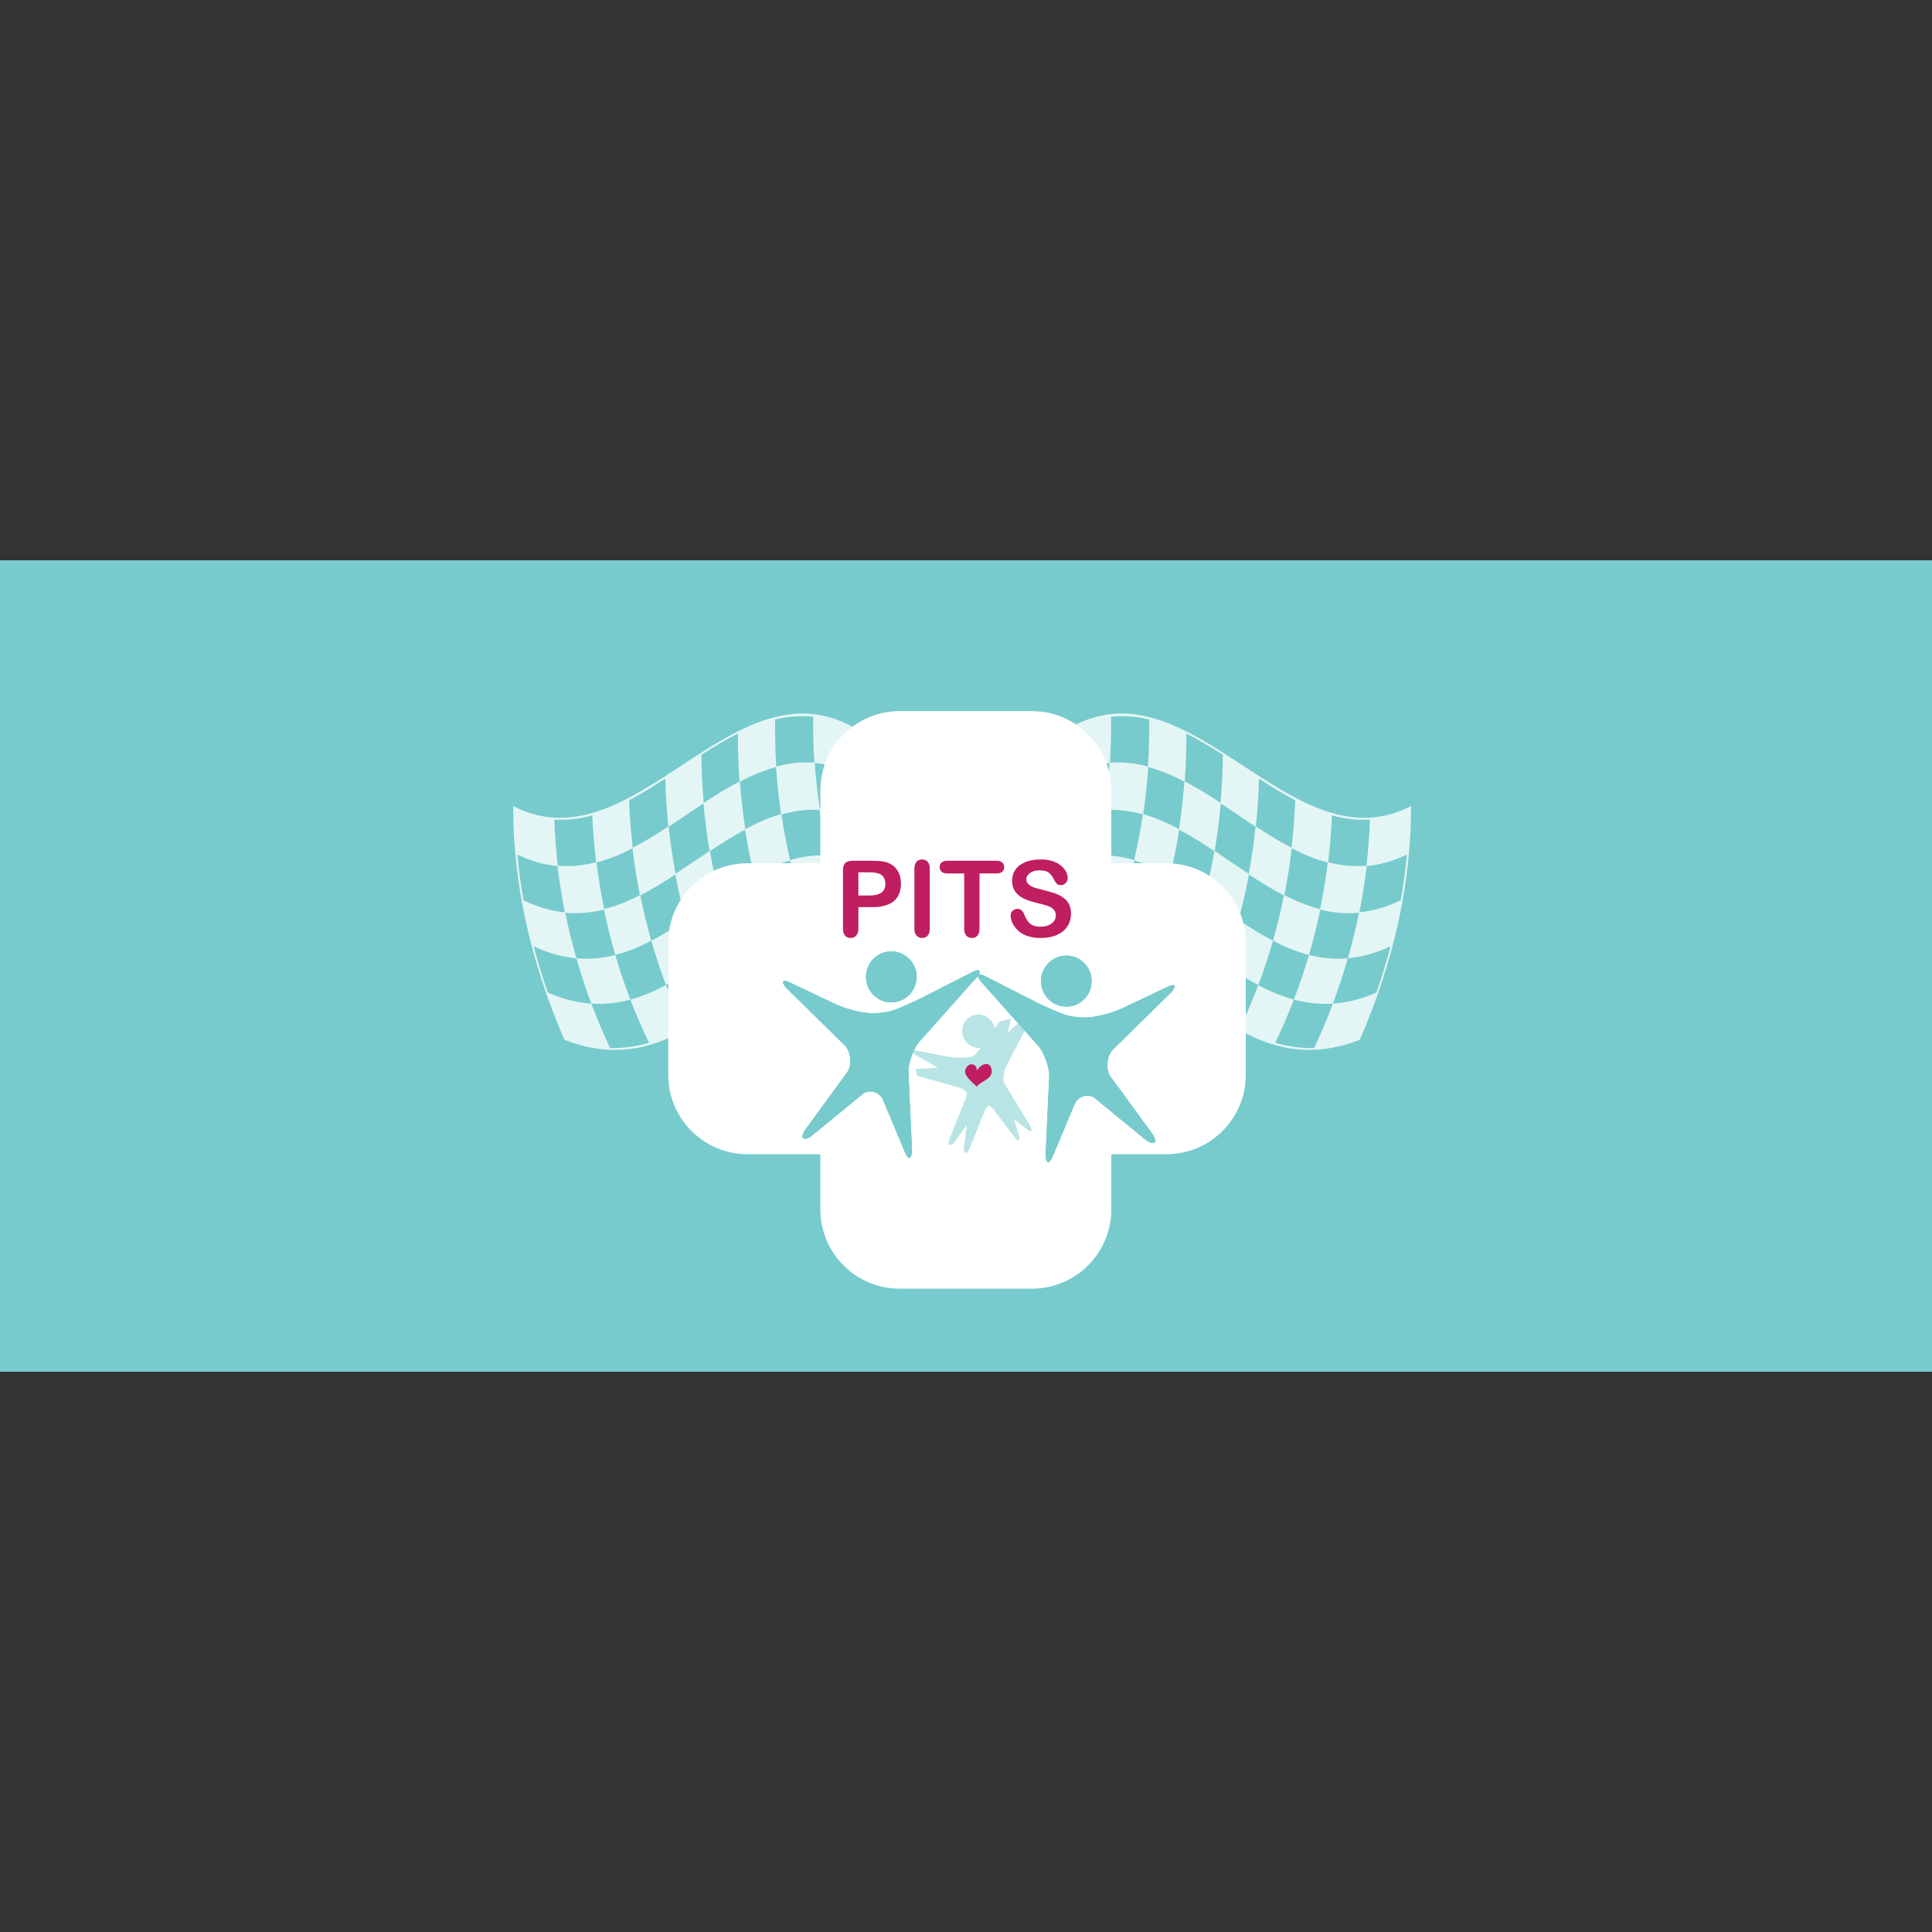 <?xml version="1.0" encoding="utf-8"?>
<!-- Generator: Adobe Illustrator 16.0.0, SVG Export Plug-In . SVG Version: 6.00 Build 0)  -->
<!DOCTYPE svg PUBLIC "-//W3C//DTD SVG 1.1//EN" "http://www.w3.org/Graphics/SVG/1.1/DTD/svg11.dtd">
<svg version="1.1" id="Layer_1" xmlns="http://www.w3.org/2000/svg" xmlns:xlink="http://www.w3.org/1999/xlink" x="0px" y="0px"
	 width="100px" height="100px" viewBox="0 0 100 100" enable-background="new 0 0 100 100" xml:space="preserve">
<rect x="0" y="0" width="100" height="100" fill="#333333" stroke="none"/>
<rect x="-4" y="29" fill="#77CBCD" width="108" height="42"/>
<g>
	<path fill="#FFFFFF" d="M60.374,44.681h-2.853v-3.765c0-2.269-1.839-4.108-4.107-4.108h-6.846c-2.269,0-4.107,1.839-4.107,4.108
		v3.765h-3.766c-2.268,0-4.107,1.839-4.107,4.107v6.846c0,2.269,1.84,4.108,4.107,4.108h3.766v2.852
		c0,2.269,1.838,4.107,4.107,4.107h6.846c2.269,0,4.107-1.839,4.107-4.107v-2.852h2.853c2.269,0,4.107-1.84,4.107-4.108v-6.846
		C64.481,46.52,62.643,44.681,60.374,44.681z"/>
	<g opacity="0.8">
		<path fill="#FFFFFF" d="M26.564,41.726c-0.014,3.936,0.889,8.053,2.651,12.091c0.04,0.017,0.08,0.033,0.12,0.048c0,0,0,0,0,0.002
			c7.328,2.725,10.028-7.262,17.42-4.164c0.04,0.018,0.082,0.037,0.122,0.057c-1.763-4.044-2.666-8.162-2.651-12.093
			c-0.035-0.018-0.068-0.036-0.102-0.053c-6.251-3.403-11.272,7.202-17.461,4.16l0,0C26.631,41.758,26.598,41.743,26.564,41.726z
			 M30.657,42.204c0.034,0.814,0.101,1.623,0.2,2.425c-0.645,0.167-1.306,0.238-1.984,0.18c-0.093-0.793-0.152-1.589-0.179-2.386
			C29.359,42.467,30.013,42.383,30.657,42.204z M31.272,47.055c-0.165-0.797-0.297-1.601-0.397-2.41
			c0.634-0.166,1.252-0.422,1.864-0.737c0.096,0.818,0.224,1.626,0.384,2.426C32.52,46.643,31.904,46.895,31.272,47.055z
			 M34.965,45.233c-0.149-0.804-0.267-1.619-0.353-2.443c0.601-0.394,1.198-0.808,1.8-1.204c0.075,0.828,0.18,1.647,0.317,2.457
			C36.14,44.435,35.554,44.844,34.965,45.233z M38.579,42.912c-0.126-0.811-0.22-1.63-0.281-2.457
			c0.614-0.319,1.236-0.583,1.87-0.754c0.054,0.816,0.141,1.631,0.26,2.439C39.798,42.321,39.184,42.59,38.579,42.912z
			 M40.447,42.155c0.642-0.182,1.299-0.271,1.978-0.232c0.121,0.787,0.275,1.571,0.458,2.351c-0.689-0.034-1.349,0.06-1.987,0.244
			C40.715,43.737,40.565,42.95,40.447,42.155z M34.434,40.3c0.022,0.834,0.076,1.661,0.161,2.479
			c-0.61,0.401-1.223,0.78-1.844,1.101c-0.096-0.811-0.158-1.629-0.19-2.456C33.189,41.094,33.812,40.707,34.434,40.3z
			 M38.194,37.969c-0.002,0.829,0.025,1.655,0.086,2.474c-0.625,0.327-1.241,0.71-1.853,1.112c-0.073-0.822-0.114-1.652-0.124-2.488
			C36.929,38.666,37.559,38.286,38.194,37.969z M42.092,37.099c-0.014,0.789,0.007,1.582,0.061,2.377
			c-0.671-0.05-1.327,0.027-1.971,0.201c-0.053-0.81-0.073-1.624-0.061-2.436C40.771,37.085,41.427,37.028,42.092,37.099z
			 M44.542,42.433c-0.73-0.326-1.427-0.49-2.103-0.53c-0.122-0.8-0.212-1.603-0.268-2.405c0.667,0.052,1.351,0.23,2.058,0.563
			C44.298,40.847,44.403,41.639,44.542,42.433z M45.781,47.202c-0.786-0.336-1.518-0.503-2.213-0.545
			c-0.254-0.781-0.476-1.569-0.664-2.362c0.684,0.036,1.398,0.197,2.156,0.522C45.267,45.611,45.507,46.406,45.781,47.202z
			 M42.381,49.176c-0.307-0.748-0.584-1.504-0.83-2.271c0.639-0.18,1.303-0.269,2.005-0.23c0.25,0.775,0.534,1.545,0.85,2.31
			C43.692,48.931,43.022,49.009,42.381,49.176z M37.938,48.737c0.576-0.389,1.158-0.762,1.757-1.083
			c-0.251-0.765-0.471-1.544-0.66-2.333c-0.605,0.328-1.198,0.707-1.787,1.102c-0.197-0.778-0.365-1.57-0.501-2.371
			c0.6-0.4,1.204-0.783,1.819-1.112c0.125,0.804,0.281,1.598,0.469,2.381c0.601-0.325,1.214-0.596,1.849-0.78
			c0.184,0.792,0.399,1.576,0.646,2.35c-0.634,0.179-1.242,0.447-1.835,0.764c0.25,0.766,0.533,1.518,0.844,2.256
			c-0.591,0.31-1.164,0.672-1.728,1.053C38.489,50.237,38.199,49.495,37.938,48.737z M34.472,50.988
			c0.595-0.315,1.172-0.684,1.747-1.07l0,0c-0.272-0.751-0.515-1.518-0.726-2.299c0,0.001,0,0.001,0,0.001
			c-0.586,0.391-1.176,0.76-1.78,1.073c-0.221-0.771-0.411-1.555-0.57-2.346c0.613-0.316,1.215-0.689,1.813-1.083
			c0.148,0.797,0.328,1.583,0.538,2.355c0.586-0.39,1.167-0.8,1.756-1.195c0.199,0.785,0.429,1.557,0.689,2.314
			c-0.576,0.39-1.145,0.795-1.72,1.181c0.272,0.751,0.576,1.488,0.908,2.207c-0.562,0.383-1.127,0.751-1.712,1.07
			C35.07,52.477,34.755,51.738,34.472,50.988z M30.61,51.949c0.708,0.046,1.377-0.037,2.017-0.211l0,0
			c-0.292-0.759-0.552-1.53-0.78-2.311c0,0,0,0,0,0c-0.644,0.164-1.311,0.235-2.012,0.173c-0.224-0.782-0.417-1.569-0.575-2.358
			c0.692,0.065,1.356-0.001,2-0.163c0.165,0.79,0.359,1.573,0.587,2.348c0.643-0.164,1.26-0.421,1.864-0.734
			c0.222,0.778,0.476,1.544,0.76,2.295c-0.595,0.314-1.206,0.577-1.845,0.75c0.292,0.759,0.614,1.505,0.966,2.234
			c-0.635,0.188-1.302,0.291-2.017,0.271C31.224,53.49,30.9,52.725,30.61,51.949z M27.625,48.981
			c0.773,0.365,1.509,0.558,2.209,0.619c0.226,0.789,0.484,1.574,0.776,2.349c-0.709-0.047-1.458-0.225-2.254-0.576
			C28.08,50.577,27.834,49.778,27.625,48.981z M26.779,44.232c0.71,0.346,1.404,0.534,2.078,0.594
			c0.094,0.801,0.221,1.599,0.381,2.395c-0.687-0.066-1.4-0.263-2.141-0.624C26.957,45.804,26.85,45.017,26.779,44.232z"/>
	</g>
	<g opacity="0.8">
		<path fill="#FFFFFF" d="M72.936,41.773C72.935,41.773,72.935,41.773,72.936,41.773c-6.189,3.042-11.21-7.563-17.462-4.16
			c-0.033,0.017-0.066,0.035-0.102,0.053c0.016,3.931-0.888,8.049-2.65,12.093c0.04-0.02,0.082-0.039,0.122-0.057
			c7.394-3.098,10.093,6.889,17.42,4.164c0.001-0.002,0.001-0.002,0.001-0.002c0.04-0.015,0.079-0.031,0.119-0.048
			c1.762-4.038,2.665-8.156,2.651-12.091C73.002,41.743,72.969,41.758,72.936,41.773z M70.906,42.423
			c-0.026,0.797-0.086,1.592-0.179,2.386c-0.68,0.059-1.34-0.013-1.983-0.179c0.098-0.803,0.165-1.612,0.199-2.426
			C69.587,42.383,70.24,42.467,70.906,42.423z M66.478,46.334c0.16-0.8,0.288-1.608,0.384-2.426
			c0.611,0.314,1.229,0.571,1.863,0.737c-0.101,0.81-0.232,1.613-0.396,2.41C67.694,46.895,67.08,46.643,66.478,46.334z
			 M62.871,44.042c0.137-0.809,0.242-1.628,0.316-2.457c0.603,0.396,1.201,0.811,1.801,1.204c-0.087,0.825-0.204,1.64-0.354,2.443
			C64.047,44.844,63.461,44.435,62.871,44.042z M59.173,42.141c0.118-0.808,0.205-1.623,0.26-2.439
			c0.634,0.171,1.256,0.435,1.87,0.754c-0.061,0.827-0.156,1.646-0.282,2.457C60.418,42.59,59.802,42.321,59.173,42.141z
			 M58.704,44.518c-0.639-0.185-1.298-0.278-1.987-0.245c0.185-0.78,0.338-1.563,0.459-2.351c0.68-0.039,1.335,0.051,1.978,0.232
			C59.035,42.95,58.885,43.737,58.704,44.518z M67.039,41.423c-0.032,0.827-0.096,1.645-0.191,2.456
			c-0.62-0.32-1.232-0.7-1.843-1.101c0.086-0.818,0.139-1.645,0.161-2.479C65.789,40.707,66.41,41.094,67.039,41.423z
			 M63.297,39.068c-0.01,0.835-0.051,1.665-0.124,2.487c-0.611-0.402-1.228-0.786-1.854-1.112c0.061-0.818,0.09-1.644,0.086-2.474
			C62.041,38.286,62.67,38.666,63.297,39.068z M59.479,37.241c0.013,0.812-0.008,1.626-0.062,2.436
			c-0.644-0.173-1.299-0.251-1.971-0.201c0.055-0.795,0.075-1.589,0.062-2.377C58.173,37.028,58.829,37.085,59.479,37.241z
			 M55.372,40.061c0.707-0.333,1.389-0.511,2.058-0.563c-0.058,0.802-0.146,1.605-0.269,2.407c-0.675,0.039-1.371,0.203-2.104,0.528
			C55.196,41.639,55.302,40.847,55.372,40.061z M54.54,44.816c0.758-0.325,1.471-0.486,2.154-0.522
			c-0.187,0.793-0.408,1.581-0.661,2.363c-0.696,0.041-1.429,0.208-2.215,0.544C54.092,46.407,54.332,45.612,54.54,44.816z
			 M55.192,48.985c0.315-0.765,0.601-1.535,0.852-2.31c0.701-0.039,1.364,0.05,2.004,0.23c-0.245,0.767-0.521,1.523-0.828,2.271
			C56.578,49.009,55.907,48.931,55.192,48.985z M60.789,50.964c-0.565-0.381-1.138-0.743-1.729-1.053
			c0.313-0.738,0.595-1.491,0.846-2.256c-0.593-0.317-1.203-0.585-1.835-0.764c0.246-0.773,0.462-1.557,0.646-2.35
			c0.635,0.185,1.248,0.456,1.849,0.78c0.188-0.783,0.344-1.577,0.469-2.381c0.615,0.329,1.22,0.712,1.819,1.112
			c-0.137,0.801-0.304,1.593-0.501,2.371c-0.589-0.395-1.182-0.774-1.787-1.102c-0.188,0.79-0.408,1.568-0.659,2.333
			c0.599,0.321,1.18,0.694,1.756,1.083C61.401,49.495,61.109,50.237,60.789,50.964z M64.185,53.195
			c-0.583-0.319-1.149-0.688-1.712-1.07c0.333-0.719,0.637-1.456,0.909-2.207c-0.574-0.386-1.145-0.791-1.721-1.18
			c0.261-0.757,0.491-1.53,0.69-2.314c0.588,0.395,1.171,0.806,1.756,1.195c0.21-0.773,0.39-1.559,0.538-2.355
			c0.598,0.395,1.199,0.768,1.812,1.083c-0.158,0.792-0.35,1.575-0.568,2.346c-0.605-0.313-1.195-0.683-1.78-1.073
			c0,0,0,0-0.002-0.001c-0.211,0.781-0.453,1.548-0.726,2.299c0.001,0,0.001,0,0.001,0c0.573,0.387,1.151,0.755,1.745,1.07
			C64.845,51.738,64.529,52.477,64.185,53.195z M68.023,54.244c-0.714,0.02-1.382-0.084-2.017-0.271
			c0.354-0.729,0.675-1.476,0.966-2.234c-0.639-0.173-1.25-0.435-1.845-0.75c0.285-0.751,0.539-1.517,0.762-2.295
			c0.604,0.313,1.222,0.571,1.863,0.734c0.227-0.774,0.423-1.558,0.586-2.348c0.645,0.161,1.31,0.228,2.002,0.163
			c-0.158,0.789-0.351,1.576-0.575,2.358c-0.703,0.062-1.37-0.009-2.012-0.173c-0.001,0,0,0-0.001,0
			c-0.229,0.781-0.489,1.552-0.78,2.311l0,0c0.64,0.174,1.31,0.257,2.017,0.211C68.698,52.725,68.377,53.49,68.023,54.244z
			 M71.244,51.373c-0.797,0.352-1.546,0.529-2.254,0.576c0.29-0.775,0.549-1.56,0.775-2.349c0.7-0.061,1.437-0.254,2.209-0.619
			C71.766,49.778,71.521,50.577,71.244,51.373z M72.502,46.596c-0.741,0.361-1.454,0.558-2.14,0.624
			c0.16-0.795,0.286-1.594,0.38-2.395c0.675-0.06,1.368-0.248,2.079-0.594C72.75,45.017,72.643,45.804,72.502,46.596z"/>
	</g>
	<g>
		<path fill="#BF1E60" d="M45.159,46.952H44.43v1.113c0,0.159-0.038,0.28-0.113,0.362c-0.074,0.082-0.168,0.123-0.284,0.123
			c-0.119,0-0.216-0.041-0.29-0.121c-0.073-0.083-0.109-0.201-0.109-0.358v-3.03c0-0.175,0.04-0.3,0.121-0.375
			c0.08-0.075,0.208-0.113,0.383-0.113h1.021c0.302,0,0.536,0.023,0.698,0.07c0.161,0.044,0.299,0.119,0.417,0.222
			c0.117,0.104,0.207,0.231,0.268,0.38c0.061,0.15,0.091,0.32,0.091,0.507c0,0.401-0.124,0.704-0.37,0.911
			C46.015,46.849,45.648,46.952,45.159,46.952z M44.967,45.15H44.43v1.201h0.538c0.187,0,0.344-0.019,0.47-0.058
			c0.125-0.039,0.222-0.104,0.288-0.193s0.1-0.206,0.1-0.352c0-0.173-0.052-0.314-0.153-0.423
			C45.558,45.208,45.322,45.15,44.967,45.15z"/>
		<path fill="#BF1E60" d="M47.329,48.064v-3.097c0-0.161,0.038-0.281,0.11-0.362c0.073-0.08,0.167-0.121,0.285-0.121
			c0.119,0,0.216,0.04,0.29,0.12c0.075,0.08,0.111,0.201,0.111,0.363v3.097c0,0.164-0.037,0.284-0.111,0.364
			c-0.074,0.081-0.171,0.121-0.29,0.121c-0.115,0-0.209-0.041-0.283-0.121C47.366,48.346,47.329,48.226,47.329,48.064z"/>
		<path fill="#BF1E60" d="M51.569,45.209H50.7v2.855c0,0.165-0.036,0.286-0.109,0.366c-0.075,0.08-0.169,0.12-0.285,0.12
			c-0.118,0-0.214-0.04-0.288-0.121c-0.075-0.08-0.111-0.201-0.111-0.364v-2.855h-0.869c-0.136,0-0.238-0.03-0.302-0.09
			c-0.067-0.06-0.1-0.139-0.1-0.238c0-0.102,0.034-0.183,0.103-0.242c0.07-0.059,0.169-0.088,0.299-0.088h2.532
			c0.138,0,0.238,0.03,0.306,0.091c0.067,0.061,0.101,0.141,0.101,0.239c0,0.099-0.034,0.178-0.101,0.238
			C51.807,45.18,51.705,45.209,51.569,45.209z"/>
		<path fill="#BF1E60" d="M55.435,47.303c0,0.237-0.061,0.451-0.183,0.641c-0.122,0.189-0.302,0.338-0.537,0.445
			c-0.236,0.107-0.516,0.161-0.84,0.161c-0.388,0-0.707-0.073-0.959-0.22c-0.181-0.104-0.324-0.245-0.438-0.422
			c-0.11-0.175-0.166-0.347-0.166-0.513c0-0.097,0.033-0.18,0.1-0.249c0.066-0.068,0.152-0.104,0.256-0.104
			c0.083,0,0.155,0.026,0.213,0.082c0.059,0.053,0.107,0.132,0.148,0.239c0.051,0.124,0.104,0.229,0.163,0.313
			c0.058,0.084,0.141,0.153,0.245,0.208c0.105,0.055,0.244,0.082,0.416,0.082c0.236,0,0.429-0.055,0.575-0.166
			c0.146-0.11,0.222-0.247,0.222-0.411c0-0.13-0.04-0.237-0.12-0.318c-0.08-0.082-0.182-0.143-0.308-0.186
			c-0.127-0.043-0.295-0.088-0.507-0.137c-0.281-0.066-0.519-0.143-0.709-0.231c-0.19-0.09-0.341-0.21-0.452-0.363
			c-0.113-0.153-0.168-0.342-0.168-0.57c0-0.216,0.059-0.409,0.176-0.576c0.12-0.169,0.29-0.298,0.514-0.388
			c0.224-0.09,0.485-0.136,0.788-0.136c0.241,0,0.45,0.03,0.625,0.09c0.177,0.06,0.323,0.14,0.439,0.239
			c0.117,0.1,0.201,0.203,0.255,0.312c0.055,0.109,0.08,0.216,0.08,0.319c0,0.095-0.033,0.181-0.1,0.256
			c-0.067,0.077-0.152,0.114-0.251,0.114c-0.093,0-0.161-0.022-0.207-0.068c-0.048-0.046-0.101-0.12-0.155-0.225
			c-0.072-0.148-0.157-0.264-0.258-0.347c-0.1-0.083-0.261-0.125-0.482-0.125c-0.205,0-0.371,0.044-0.497,0.135
			c-0.127,0.091-0.189,0.2-0.189,0.326c0,0.079,0.021,0.147,0.064,0.205c0.042,0.057,0.103,0.105,0.177,0.147
			c0.075,0.041,0.151,0.073,0.229,0.097c0.075,0.023,0.204,0.057,0.381,0.102c0.222,0.052,0.423,0.109,0.601,0.171
			c0.181,0.062,0.334,0.139,0.459,0.229c0.127,0.089,0.226,0.201,0.296,0.338C55.4,46.937,55.435,47.105,55.435,47.303z"/>
	</g>
	<g>
		<g>
			<g>
				<defs>
					<path id="SVGID_1_" d="M50.764,50.799l3.018,3.384c0.264,0.347,0.5,0.986,0.528,1.421l-0.19,4.206
						c0.026,0.434,0.19,0.461,0.363,0.062l1.138-2.717c0.174-0.4,0.627-0.553,1.009-0.344l2.753,2.257
						c0.382,0.21,0.521,0.071,0.313-0.312l-2.254-3.088c-0.211-0.381-0.154-0.967,0.126-1.302l3.073-3.021
						c0.279-0.335,0.187-0.455-0.208-0.269l-2.341,1.11c-0.395,0.188-1.068,0.387-1.5,0.444l-0.091,0.011
						c-0.432,0.059-1.088-0.008-1.457-0.146c-0.372-0.138-0.991-0.412-1.38-0.609l-2.676-1.362
						c-0.126-0.063-0.222-0.094-0.285-0.094C50.571,50.433,50.584,50.565,50.764,50.799"/>
				</defs>
				<use xlink:href="#SVGID_1_"  overflow="visible" fill="#77CBCD"/>
				<clipPath id="SVGID_2_">
					<use xlink:href="#SVGID_1_"  overflow="visible"/>
				</clipPath>
				<rect x="50.571" y="50.433" clip-path="url(#SVGID_2_)" fill="#77CBCD" width="10.349" height="9.838"/>
			</g>
			<g>
				<defs>
					<path id="SVGID_3_" d="M53.881,50.783c0,0.73,0.588,1.322,1.312,1.322c0.726,0,1.313-0.592,1.313-1.322
						c0-0.729-0.588-1.322-1.313-1.322C54.469,49.461,53.881,50.053,53.881,50.783"/>
				</defs>
				<use xlink:href="#SVGID_3_"  overflow="visible" fill="#77CBCD"/>
				<clipPath id="SVGID_4_">
					<use xlink:href="#SVGID_3_"  overflow="visible"/>
				</clipPath>
				<rect x="53.881" y="49.461" clip-path="url(#SVGID_4_)" fill="#77CBCD" width="2.625" height="2.644"/>
			</g>
		</g>
		<g opacity="0.52">
			<g>
				<defs>
					<path id="SVGID_5_" d="M53.391,52.664l-1.334,2.578c-0.107,0.258-0.151,0.691-0.1,0.965l0.787,2.576
						c0.053,0.273-0.046,0.316-0.215,0.098l-1.139-1.502c-0.172-0.222-0.478-0.244-0.68-0.053l-1.348,1.838
						c-0.203,0.191-0.311,0.127-0.243-0.145l0.906-2.272c0.068-0.271-0.06-0.625-0.286-0.786l-2.388-1.384
						c-0.226-0.163-0.188-0.253,0.087-0.2l1.627,0.315c0.274,0.054,0.724,0.069,1.001,0.036l0.058-0.007
						c0.276-0.032,0.672-0.178,0.88-0.323c0.208-0.145,0.55-0.414,0.759-0.598l1.44-1.27c0.069-0.06,0.123-0.094,0.161-0.104
						C53.448,52.406,53.462,52.49,53.391,52.664"/>
				</defs>
				<use xlink:href="#SVGID_5_"  overflow="visible" fill="#77CBCD"/>
				<clipPath id="SVGID_6_">
					<use xlink:href="#SVGID_5_"  overflow="visible"/>
				</clipPath>
				
					<rect x="47.714" y="53.131" transform="matrix(0.969 -0.249 0.249 0.969 -12.405 14.475)" clip-path="url(#SVGID_6_)" fill="#77CBCD" width="6.622" height="6.298"/>
			</g>
			<g>
				<defs>
					<path id="SVGID_7_" d="M51.455,53.149c0.115,0.453-0.155,0.913-0.604,1.029c-0.449,0.115-0.907-0.158-1.023-0.611
						c-0.117-0.451,0.153-0.912,0.603-1.028C50.879,52.424,51.338,52.697,51.455,53.149"/>
				</defs>
				<use xlink:href="#SVGID_7_"  overflow="visible" fill="#77CBCD"/>
				<clipPath id="SVGID_8_">
					<use xlink:href="#SVGID_7_"  overflow="visible"/>
				</clipPath>
				
					<rect x="49.8" y="52.513" transform="matrix(0.969 -0.249 0.249 0.969 -11.698 14.3)" clip-path="url(#SVGID_8_)" fill="#77CBCD" width="1.681" height="1.691"/>
			</g>
		</g>
		<g>
			<g>
				<defs>
					<path id="SVGID_9_" d="M50.564,50.58l-3.019,3.385c-0.264,0.346-0.5,0.986-0.527,1.421l0.189,4.204
						c-0.026,0.436-0.19,0.463-0.363,0.063l-1.138-2.716c-0.174-0.399-0.628-0.554-1.009-0.344l-2.753,2.256
						c-0.382,0.211-0.521,0.071-0.312-0.31l2.254-3.089c0.209-0.382,0.153-0.967-0.126-1.303l-3.074-3.021
						c-0.279-0.333-0.186-0.454,0.208-0.268l2.342,1.111c0.393,0.186,1.067,0.386,1.5,0.443l0.09,0.012
						c0.432,0.058,1.087-0.009,1.459-0.146c0.37-0.139,0.99-0.414,1.378-0.609l2.674-1.361c0.126-0.064,0.222-0.094,0.285-0.094
						C50.754,50.215,50.743,50.346,50.564,50.58"/>
				</defs>
				<use xlink:href="#SVGID_9_"  overflow="visible" fill="#77CBCD"/>
				<clipPath id="SVGID_10_">
					<use xlink:href="#SVGID_9_"  overflow="visible"/>
				</clipPath>
				<rect x="40.408" y="50.215" clip-path="url(#SVGID_10_)" fill="#77CBCD" width="10.346" height="9.838"/>
			</g>
			<g>
				<defs>
					<path id="SVGID_11_" d="M47.448,50.564c0,0.73-0.589,1.321-1.313,1.321c-0.726,0-1.312-0.591-1.312-1.321
						c0-0.729,0.586-1.322,1.312-1.322C46.859,49.242,47.448,49.834,47.448,50.564"/>
				</defs>
				<use xlink:href="#SVGID_11_"  overflow="visible" fill="#77CBCD"/>
				<clipPath id="SVGID_12_">
					<use xlink:href="#SVGID_11_"  overflow="visible"/>
				</clipPath>
				<rect x="44.822" y="49.242" clip-path="url(#SVGID_12_)" fill="#77CBCD" width="2.625" height="2.643"/>
			</g>
		</g>
	</g>
	<g>
		<path fill="#BF1E60" d="M50.568,56.252c-0.217-0.217-0.762-0.616-0.58-0.943c0.181-0.361,0.58-0.253,0.58,0.109
			c0.182-0.362,0.725-0.543,0.76,0c0.037,0.399-0.434,0.508-0.724,0.762"/>
	</g>
</g>
</svg>
